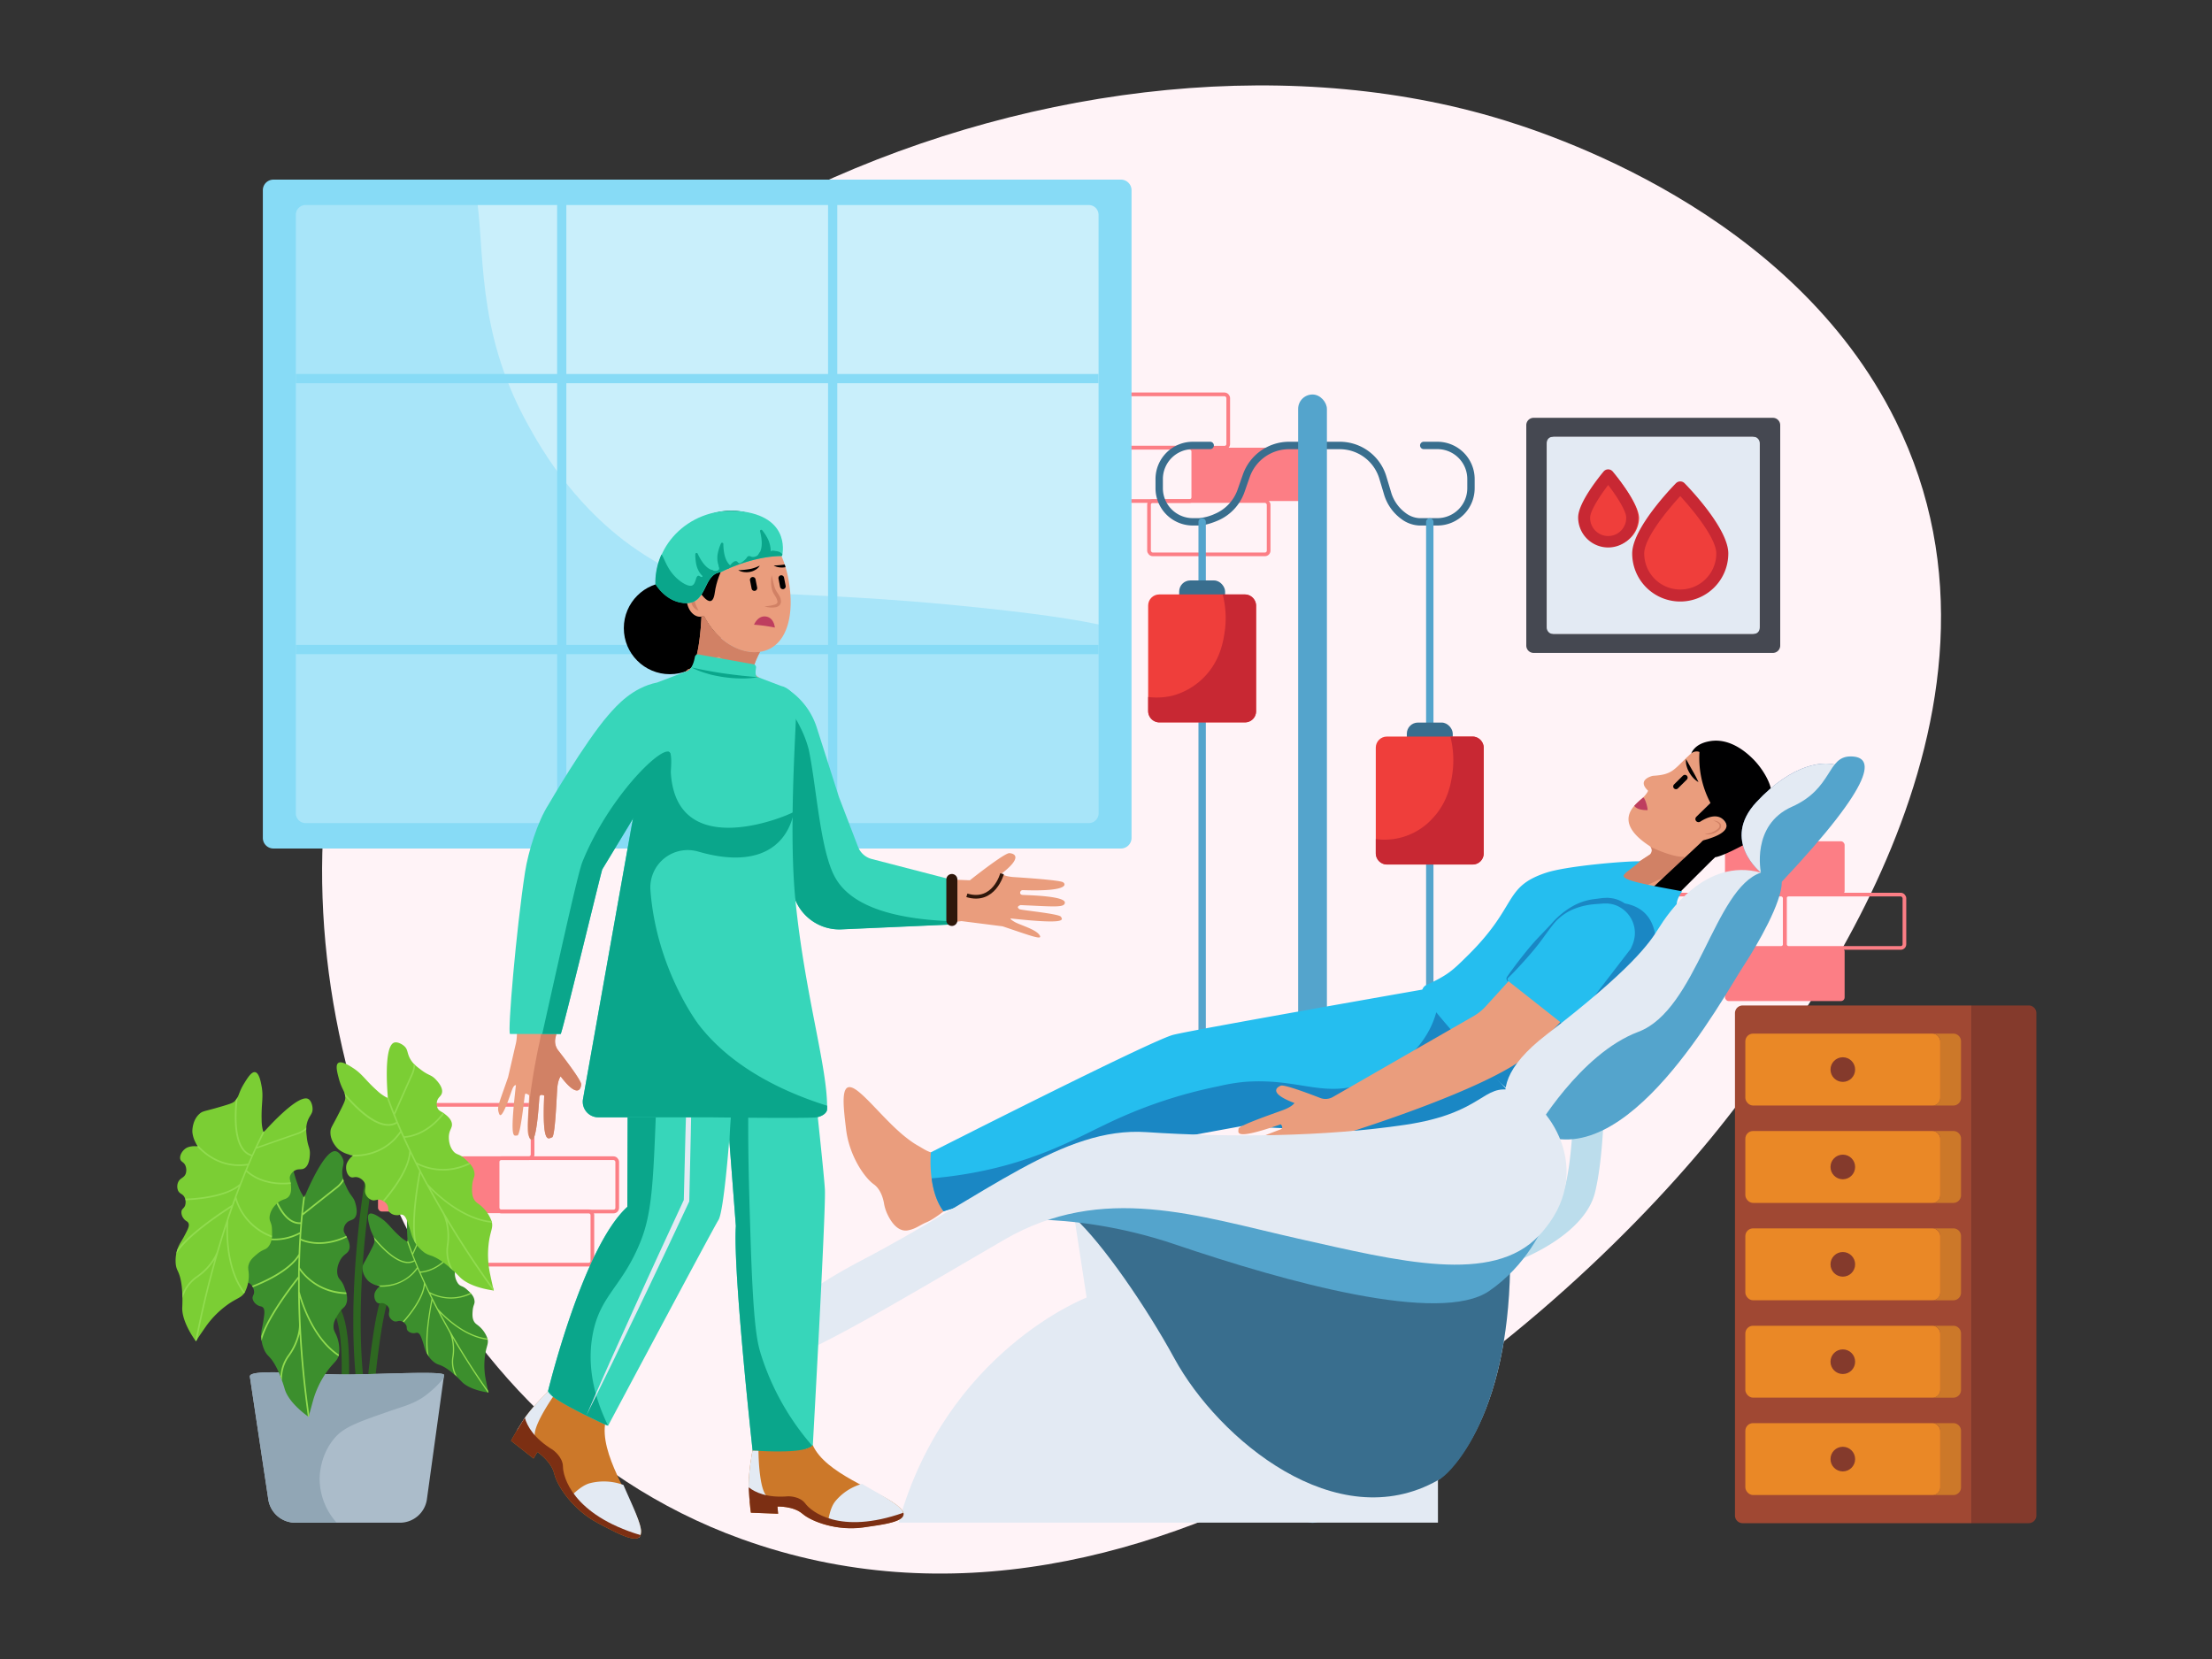 <svg xmlns="http://www.w3.org/2000/svg" viewBox="0 0 1200 900" id="healthy-man-donating-his-blood">
  <rect x="0" y="0" width="1200" height="900" fill="#333333" stroke="none"/>
  <g id="Blood_donate">
    <g id="Background">
      <path d="M809.92,63.41c29.62,8.61,162,50.9,218.45,164.85,79.25,159.88-54.91,331.51-91.71,378.59-84.38,107.94-310,309.15-534.55,228-179.87-65-253.69-285-219.08-440.82C240.05,137.2,574.91-4.92,809.92,63.41Z" style="fill:#fff3f7"></path>
    </g>
    <g id="Bricks">
      <rect width="64.89" height="28.93" x="935.81" y="456.38" rx="2" style="fill:#fc7e85"></rect>
      <rect width="64.89" height="28.93" x="935.81" y="514.14" rx="2" style="fill:#fc7e85"></rect>
      <rect width="64.89" height="28.93" x="968.25" y="485.31" rx="2" style="fill:none;stroke:#fc7e85;stroke-miterlimit:10;stroke-width:2px"></rect>
      <rect width="64.89" height="28.93" x="903.36" y="485.31" rx="2" style="fill:none;stroke:#fc7e85;stroke-miterlimit:10;stroke-width:2px"></rect>
      <rect width="64.89" height="28.93" x="224.03" y="599.38" rx="2" style="fill:none;stroke:#fc7e85;stroke-miterlimit:10;stroke-width:2px"></rect>
      <rect width="64.89" height="28.93" x="256.47" y="657.13" rx="2" style="fill:none;stroke:#fc7e85;stroke-miterlimit:10;stroke-width:2px"></rect>
      <rect width="64.89" height="28.93" x="269.95" y="628.31" rx="2" style="fill:none;stroke:#fc7e85;stroke-miterlimit:10;stroke-width:2px"></rect>
      <rect width="64.89" height="28.93" x="205.07" y="628.31" rx="2" style="fill:#fc7e85"></rect>
      <rect width="64.89" height="28.93" x="601.42" y="213.94" rx="2" style="fill:none;stroke:#fc7e85;stroke-miterlimit:10;stroke-width:2px"></rect>
      <rect width="64.89" height="28.93" x="623.34" y="271.8" rx="2" style="fill:none;stroke:#fc7e85;stroke-miterlimit:10;stroke-width:2px"></rect>
      <rect width="64.89" height="28.93" x="647.35" y="242.87" rx="2" style="fill:#fc7e85"></rect>
      <rect width="64.89" height="28.93" x="582.46" y="242.87" rx="2" style="fill:none;stroke:#fc7e85;stroke-miterlimit:10;stroke-width:2px"></rect>
    </g>
    <g id="Blood_Bottle">
      <path d="M779.79,285.09h-9.87a17.51,17.51,0,0,1-9.88-3.67A25.34,25.34,0,0,1,750.77,268l-2.47-8.24a22.41,22.41,0,0,0-21.6-16.07H699.31A22.56,22.56,0,0,0,678,258.74l-2.82,8.08a26.28,26.28,0,0,1-14.74,15.69c-2.34,1-6.76,2.58-10,2.58h-3.36a20.24,20.24,0,0,1-20.22-20.22v-5a20.24,20.24,0,0,1,20.22-20.22h9.44a2,2,0,0,1,0,4h-9.44a16.24,16.24,0,0,0-16.22,16.22v5a16.24,16.24,0,0,0,16.22,16.22h3.36a26.4,26.4,0,0,0,8.52-2.28,22.29,22.29,0,0,0,12.47-13.32l2.83-8.07a26.57,26.57,0,0,1,25-17.77H726.7a26.37,26.37,0,0,1,25.43,18.93l2.47,8.23a21.34,21.34,0,0,0,7.77,11.35,13.53,13.53,0,0,0,7.55,2.93h9.87A16.24,16.24,0,0,0,796,264.87v-5a16.23,16.23,0,0,0-16.22-16.22h-7.4a2,2,0,0,1,0-4h7.4A20.24,20.24,0,0,1,800,259.87v5A20.24,20.24,0,0,1,779.79,285.09Z" style="fill:#396e8e"></path>
      <path d="M652.16,595.6a2,2,0,0,1-2-2V283.16a2,2,0,1,1,4,0V593.6A2,2,0,0,1,652.16,595.6Z" style="fill:#54a4cc"></path>
      <rect width="24.91" height="20.6" x="639.7" y="314.89" rx="6.02" style="fill:#396e8e"></rect>
      <rect width="58.55" height="69.4" x="622.87" y="322.48" rx="6.02" style="fill:#ef3e3b"></rect>
      <path d="M681.42,385.85V328.51a6,6,0,0,0-6-6H663.31a51.34,51.34,0,0,1,1.12,19.88c-.74,5.23-2.36,15.7-10.84,24.58a37.53,37.53,0,0,1-17.71,10.48,37.91,37.91,0,0,1-13,.67v7.76a6,6,0,0,0,6,6h46.5A6,6,0,0,0,681.42,385.85Z" style="fill:#c82833"></path>
      <path d="M775.65,595.6a2,2,0,0,1-2-2V283.16a2,2,0,1,1,4,0V593.6A2,2,0,0,1,775.65,595.6Z" style="fill:#54a4cc"></path>
      <rect width="24.91" height="20.6" x="763.2" y="391.99" rx="6.02" style="fill:#396e8e"></rect>
      <rect width="58.55" height="69.4" x="746.36" y="399.58" rx="6.02" style="fill:#ef3e3b"></rect>
      <path d="M804.91,463V405.6a6,6,0,0,0-6-6H786.81a51.74,51.74,0,0,1,1.12,19.88c-.74,5.23-2.37,15.7-10.85,24.57a35.19,35.19,0,0,1-30.72,11.15V463a6,6,0,0,0,6,6h46.51A6,6,0,0,0,804.91,463Z" style="fill:#c82833"></path>
      <rect width="15.6" height="612.13" x="704.24" y="214.01" rx="7.8" style="fill:#54a4cc"></rect>
    </g>
    <g id="Patient_Head_Female_Side">
      <path d="M920.79,406.15a37.63,37.63,0,0,0-4.63,3.73c-8.44,7.93-8.9,10.36-19.52,11,0,0-9.08,1.95-2.58,8.07,0,0-.27,1.29-2.92,3.95s-17.8,11.89,3.6,25.95a3,3,0,0,1,.22,4.83l-25.41,16.91,22.77,22.49,38.41-39.55s-5-7-5.72-7.78c0,0,15.61-3.13,10.78-10s-11-2.49-11-2.49l-2-2.44,16.45-16.51Z" style="fill:#ea9d7d"></path>
      <path d="M930.3,465.1l-7.69,6.54s.4-9.41.16-13.55a2.29,2.29,0,0,1,1.72-2.35c4.6-1.2,15.12-4.6,11.3-10s-10.61-1.81-13.41,0a1.73,1.73,0,0,1-2.26-.35v0a1.7,1.7,0,0,1,.13-2.28l9.64-9.44a13.14,13.14,0,0,0-.1-18.64l-6.18-6.08a4.54,4.54,0,0,0-6.14-.2h0c2.27-5.14,8-6.27,9.91-6.63,12.21-2.25,22,8,24.18,10.19,5.88,6.11,11.93,16.88,8.63,22.49-.82,1.4-3,5-3,5s2.53,4.31,2.18,7.09c-.66,5.15-9.14,9.4-19.65,14.62C934.73,463.9,932,464.81,930.3,465.1Z" style="fill:#000001"></path>
      <path d="M921.41,424.28a11.79,11.79,0,0,1-2.88-2.32,16.23,16.23,0,0,1-2.16-3,14.59,14.59,0,0,1-1.41-3.42,9.87,9.87,0,0,1-.31-3.71c.67,1.08,1.19,2.12,1.77,3.13l1.69,3A69.73,69.73,0,0,1,921.41,424.28Z" style="fill:#000001"></path>
      <line x1="914.04" x2="909.2" y1="421.85" y2="426.64" style="fill:none;stroke-miterlimit:10;stroke:#000001;stroke-width:3px;stroke-linecap:round"></line>
      <path d="M893.81,439.46c.05-1.77-1.54-6.84-2.43-6.84l-.24.25a50,50,0,0,0-4.55,4.26C888.23,439.74,893.8,439.51,893.81,439.46Z" style="fill:#be3e5f"></path>
      <path d="M929.28 445.23a4.82 4.82 0 0 1 3.83 1.33 2.38 2.38 0 0 1 .5 2.24 4.07 4.07 0 0 1-1.31 1.78 9.38 9.38 0 0 1-3.67 1.82 7 7 0 0 1-2 .24 2.76 2.76 0 0 1-1.9-.66 2.91 2.91 0 0 0 1.88.17 7.81 7.81 0 0 0 1.82-.5 11.3 11.3 0 0 0 3.26-1.83 3.19 3.19 0 0 0 1.06-1.32 1.62 1.62 0 0 0-.22-1.47A5.75 5.75 0 0 0 929.28 445.23ZM875.2 484.26c4.18 3 26-6.91 33.2-11.72s5.06-7.8 5.06-7.8c-6.06.54-18-5.3-18-5.3h0a3 3 0 0 1-.45 4.2l-22.67 14.76C872.73 480.81 873.58 483.12 875.2 484.26Z" style="fill:#d18165"></path>
      <polygon points="923.13 456.73 883.19 494.03 892.32 503.05 930.3 465.1 923.13 456.73" style="fill:#000001"></polygon>
      <path d="M922,407.3a52,52,0,0,0,5.94,28.32c7.73,14.77,15.54-4.58,15.54-4.58S935.2,402.43,922,407.3Z" style="fill:#000001"></path>
    </g>
    <g id="Patient_Bottom_Side">
      <path d="M459,612.67c1.67,14.05,9.73,26,15,29.78,3.72,2.67,5.08,7.6,5.55,10.25A22.5,22.5,0,0,0,481.1,658c1.85,4.19,5.68,10.54,11.5,9.44,4.29-.81,6.27-2.8,10.17-4.42s9.67-6.3,9.67-6.3c-2.29-7.56-9.41-26.47-6-31.22-3.07-.55-5.38-2.23-8.34-3.92-.95-.53-1.89-1.12-2.81-1.72-.75-.52-1.49-1.05-2.23-1.6-.94-.71-1.88-1.43-2.82-2.21-9.4-7.8-17.85-18.47-24.48-23.83C455.34,583.79,457.34,598.63,459,612.67Z" style="fill:#ea9d7d"></path>
      <path d="M785.64,534.39s-137.33,24-149.18,27S505,625.14,505,625.14s-2,20.34,6.85,32c0,0,99.74-30.57,123-39.09l42.42-14.55s102.82,14.2,120.73,6.75a89.29,89.29,0,0,0,23.7-14.59S781.76,555.88,785.64,534.39Z" style="fill:#25beef"></path>
      <path d="M798,610.24a89.29,89.29,0,0,0,23.7-14.59s-40-39.77-36.1-61.26l-4.8.84A46.87,46.87,0,0,1,776.26,557c-9.36,19.53-29.07,28-33.75,29.89-24,9.56-37.15-2.19-67.06,0a104.37,104.37,0,0,0-14.65,2.45,254.37,254.37,0,0,0-61.59,20.91c-17.81,8.39-45.34,24.77-93.8,29,.8,6,2.59,12.75,6.46,17.84,0,0,99.74-30.57,123-39.09l39.19-7.16S780.13,617.69,798,610.24Z" style="fill:#1a87c4"></path>
    </g>
    <g id="Patient_Torso_Side">
      <path d="M796.61,518c27-26.81,18.88-36.79,42.06-44.52,11.44-3.81,44.52-6.46,51-6.21-4.53,4.08-7.37,5.48-8.67,7.33-1.95,2.77,10.58,5.06,31.58,8.93a17.72,17.72,0,0,0-2.53,4.67,15,15,0,0,0-.47,5.78,34.21,34.21,0,0,1-5.14,21.61,149.58,149.58,0,0,1-9.43,13.31,231.1,231.1,0,0,1-28.61,29.33c-9.85,8.32-16.88,12.64-26.05,23.91-5.24,6.44-5.49,8.16-7.85,9.29-7.28,3.49-23.13-4.21-60.15-50.65a4.23,4.23,0,0,1,2.05-6.67C785.73,528.67,787.71,526.82,796.61,518Z" style="fill:#25beef"></path>
      <path d="M795.38,568.49l18.47,18.87A76.36,76.36,0,0,0,825,595.84c7.84-4.36,35.08-26.64,36.57-28.58l31.48-41.13a23.38,23.38,0,0,0,5.19-16.27c-.59-8.45-4.51-19-20.07-20.15l-6.81.69a37.35,37.35,0,0,0-24.8,13.15l-26.48,30.18c-2.31,2.25-4.36,1.55-4.34,4.77a5.11,5.11,0,0,1-.45,2.62,103.42,103.42,0,0,1-23.63,23.15Q793.58,566.46,795.38,568.49Z" style="fill:#1a87c4"></path>
      <path d="M725.65,616.93a23.49,23.49,0,0,1,5.06-2.28c14.85-4.69,71.31-23.16,94.66-39.51,7.44-5.21,42-42.92,42-42.92L849,498.63l-43,47.31a27.42,27.42,0,0,1-6.59,5.3l-76.27,43.84a8.07,8.07,0,0,1-7,.53c-6.42-2.49-19.39-7.35-21.29-6.64-2.54.95-6.47,4.22,7.38,9.41,0,0-1.07,1.92-6.08,3.79s-24.43,8.49-24.27,10.21-3.43,6.76,22.92-2.45c0,0,2,2-.24,2.82s-23.78,8.74-20.61,10.77,6.08.3,23.28-5.81c0,0,2,1.36,1.21,2s-20.87,8.78-20.24,10.47S676,635.33,704.58,623c0,0,.79.83-1.86,2.79s-14.43,10.07-10.46,10.36,4.14-.58,17.72-10.33l15.67-8.92Z" style="fill:#ea9d7d"></path>
      <path d="M847.82,555.57a4.27,4.27,0,0,0,6-.74l31-40.32.08-.13c8-11.54-1.3-27.15-15.26-25.72l-4.81.49a34,34,0,0,0-22.59,12l-24.33,29a1.42,1.42,0,0,0,.21,2Z" style="fill:#25beef"></path>
      <path d="M884.8,514.3a18.4,18.4,0,0,0,2-6.28,15.61,15.61,0,0,0-.52-6.32,16.14,16.14,0,0,0-7.48-9.53,14.7,14.7,0,0,0-5.76-1.91l-.76-.11a5.08,5.08,0,0,0-.78,0h-1.55l-3.37.25-1.69.13-1.62.16c-1.09.14-2.16.34-3.23.55a35.22,35.22,0,0,0-6.3,1.93A27.68,27.68,0,0,0,843,501c-2.85,3.49-5.38,7.3-8.15,10.89s-5.76,7-8.79,10.35c-1.52,1.69-3.06,3.35-4.65,5-.78.82-1.59,1.62-2.39,2.43-.37.41-.91.79-1.06,1.12a1.2,1.2,0,0,0,.24,1.31l-.18.24a1.67,1.67,0,0,1-.73-1.75,2.32,2.32,0,0,1,.44-.89l.49-.71c.65-.93,1.29-1.87,2-2.78q2-2.76,4.08-5.44c2.79-3.58,5.62-7.11,8.67-10.47s6.32-6.51,9.33-9.92A43.31,43.31,0,0,1,853,491.7a32.65,32.65,0,0,1,6.41-2.79,33,33,0,0,1,3.43-.84c1.16-.21,2.32-.36,3.43-.49s2.23-.3,3.38-.42l1.85-.09c.31,0,.62-.05.93,0l.92.09a16.32,16.32,0,0,1,7,2.27,17.44,17.44,0,0,1,8.17,11.75c.09.6.2,1.2.26,1.8v1.81a9.79,9.79,0,0,1-.18,1.79,9.37,9.37,0,0,1-.36,1.75c-.18.57-.35,1.14-.54,1.7s-.52,1.06-.78,1.58l-.4.78-.5.71-1,1.39Z" style="fill:#1a87c4"></path>
    </g>
    <g id="Window">
      <rect width="455.04" height="349.92" x="150.24" y="103.79" style="fill:#c9effb"></rect>
      <path d="M605.28,341c-12.58-3.45-34.14-7.18-73.45-11.31-110.89-11.64-132.13-2.18-169.92-21.6-46-23.64-68.91-65.6-76.32-79.2-27.86-51.08-22.2-93.59-27.48-125.14H150.24V453.71h455Z" style="fill:#a8e5f9"></path>
      <path d="M608.11,97.45H148.33a5.74,5.74,0,0,0-5.74,5.74V454.57a5.74,5.74,0,0,0,5.74,5.74H608.11a5.74,5.74,0,0,0,5.74-5.74V103.19A5.74,5.74,0,0,0,608.11,97.45ZM596,441.22a5.31,5.31,0,0,1-5.31,5.31H165.79a5.3,5.3,0,0,1-5.3-5.31V116.53a5.3,5.3,0,0,1,5.3-5.3H590.65a5.3,5.3,0,0,1,5.31,5.3Z" style="fill:#87dbf6"></path>
      <rect width="5" height="335.69" x="449.22" y="110.84" style="fill:#87dbf6"></rect>
      <rect width="5" height="335.69" x="302.24" y="110.84" style="fill:#87dbf6"></rect>
      <rect width="435.47" height="5" x="160.49" y="349.87" style="fill:#87dbf6"></rect>
      <rect width="435.47" height="5" x="160.49" y="202.89" style="fill:#87dbf6"></rect>
    </g>
    <g id="Frame">
      <path d="M828,230.66V350.21a4,4,0,0,0,4,4H961.76a4,4,0,0,0,4-4V230.66a4,4,0,0,0-4-4H832A4,4,0,0,0,828,230.66ZM950.57,343.85H843.17a4,4,0,0,1-4-4V241a4,4,0,0,1,4-4h107.4a4,4,0,0,1,4,4v98.83A4,4,0,0,1,950.57,343.85Z" style="fill:#454851"></path>
      <rect width="115.4" height="106.83" x="839.17" y="237.02" rx="3" style="fill:#e3eaf3"></rect>
      <path d="M912.9,263.68a3.07,3.07,0,0,0-4.38,0c-2.3,2.33-22.42,23.23-22.42,36a24.61,24.61,0,0,0,49.22,0c0-12.76-20.12-33.66-22.42-36Zm-36.74-6a3.09,3.09,0,0,0-4.74,0c-2.15,2.62-13,16-13,23.51a15.39,15.39,0,0,0,30.77,0c0-7.53-10.87-20.89-13-23.51Zm0,0" style="fill:#ef3e3b"></path>
      <path d="M872.43,297a16.29,16.29,0,0,1-16.29-16.3c0-8,11.5-22.12,13.78-24.89a3.24,3.24,0,0,1,5,0c2.27,2.77,13.78,16.91,13.78,24.89A16.29,16.29,0,0,1,872.43,297Zm0-33.88c-4.66,6.08-9.78,14.1-9.78,17.58a9.78,9.78,0,1,0,19.55,0c0-3.51-5.11-11.5-9.77-17.58Zm39.1,63.2a26.07,26.07,0,0,1-26.07-26.06c0-13.52,21.31-35.66,23.75-38.13a3.28,3.28,0,0,1,4.64,0c2.44,2.47,23.75,24.61,23.75,38.13a26.07,26.07,0,0,1-26.07,26.06Zm0-57.19c-7,7.63-19.55,22.81-19.55,31.13a19.55,19.55,0,0,0,39.1,0c0-8.22-12.51-23.5-19.55-31.13Zm0,0" style="fill:#c82833"></path>
    </g>
    <g id="Cabinet">
      <path d="M941.21,549.63a4.17,4.17,0,0,1,4.17-4.16h124.09V826.32H945.38a4.17,4.17,0,0,1-4.17-4.17Z" style="fill:#a04833"></path>
      <path d="M1069.47,545.46V826.32h31.09a4.17,4.17,0,0,0,4.16-4.17V549.63a4.17,4.17,0,0,0-4.16-4.17Z" style="fill:#843a2c"></path>
      <rect width="105.76" height="39" x="946.84" y="560.74" rx="4.17" style="fill:#ea8826"></rect>
      <path d="M1059.68,560.74h-11.25a4.17,4.17,0,0,1,4.17,4.16v30.67a4.17,4.17,0,0,1-4.17,4.17h11.25a4.17,4.17,0,0,0,4.17-4.17V564.9A4.17,4.17,0,0,0,1059.68,560.74Z" style="fill:#cc7829"></path>
      <circle cx="999.72" cy="580.24" r="6.68" style="fill:#843a2c"></circle>
      <rect width="105.76" height="39" x="946.84" y="613.57" rx="4.17" style="fill:#ea8826"></rect>
      <path d="M1059.68,613.57h-11.25a4.17,4.17,0,0,1,4.17,4.16V648.4a4.17,4.17,0,0,1-4.17,4.17h11.25a4.17,4.17,0,0,0,4.17-4.17V617.73A4.17,4.17,0,0,0,1059.68,613.57Z" style="fill:#cc7829"></path>
      <circle cx="999.72" cy="633.07" r="6.68" style="fill:#843a2c"></circle>
      <rect width="105.76" height="39" x="946.84" y="666.39" rx="4.17" style="fill:#ea8826"></rect>
      <path d="M1059.68,666.39h-11.25a4.17,4.17,0,0,1,4.17,4.17v30.67a4.17,4.17,0,0,1-4.17,4.17h11.25a4.17,4.17,0,0,0,4.17-4.17V670.56A4.17,4.17,0,0,0,1059.68,666.39Z" style="fill:#cc7829"></path>
      <circle cx="999.72" cy="685.9" r="6.68" style="fill:#843a2c"></circle>
      <rect width="105.76" height="39" x="946.84" y="719.22" rx="4.17" style="fill:#ea8826"></rect>
      <path d="M1059.68,719.22h-11.25a4.17,4.17,0,0,1,4.17,4.17v30.67a4.17,4.17,0,0,1-4.17,4.17h11.25a4.17,4.17,0,0,0,4.17-4.17V723.39A4.17,4.17,0,0,0,1059.68,719.22Z" style="fill:#cc7829"></path>
      <circle cx="999.72" cy="738.72" r="6.68" style="fill:#843a2c"></circle>
      <rect width="105.76" height="39" x="946.84" y="772.05" rx="4.17" style="fill:#ea8826"></rect>
      <path d="M1059.68,772.05h-11.25a4.17,4.17,0,0,1,4.17,4.17v30.67a4.17,4.17,0,0,1-4.17,4.16h11.25a4.17,4.17,0,0,0,4.17-4.16V776.22A4.17,4.17,0,0,0,1059.68,772.05Z" style="fill:#cc7829"></path>
      <circle cx="999.72" cy="791.55" r="6.68" style="fill:#843a2c"></circle>
    </g>
    <g id="Plant">
      <path d="M194.5 759.34c-8.44-56.75 4.65-126.23 4.79-126.93l3.92.75c-.13.69-13.09 69.52-4.75 125.6ZM188.81 759.17l-4-.24c2.86-46.38-5.83-49.67-5.92-49.7l.21 0 .31-4C181.53 705.44 191.92 708.8 188.81 759.17ZM203.24 751.07l-4-.4c5.14-51.35 10-52.5 12.11-53a3 3 0 0 1 3.21 1.33l-3.38 2.14a.91.91 0 0 0 .63.43.88.88 0 0 0 .66-.09C211.72 702 207.65 707 203.24 751.07Z" style="fill:#2e6821"></path>
      <path d="M217,826.06H160.19a14.8,14.8,0,0,1-14.63-12.6l-10-66.64c-.7-4.62,33.27-1,54.07-1.16,19.59-.2,51.61-2,51.27.29l-9.32,67.51A14.79,14.79,0,0,1,217,826.06Z" style="fill:#abbcca"></path>
      <path d="M188.22,745.67c-20.79.21-53.36-3.47-52.66,1.15l10,66.64a14.8,14.8,0,0,0,14.63,12.6h22.46a35.8,35.8,0,0,1-9.25-23.74c0-1.82.22-13.51,8.71-22.84,5.07-5.57,13.3-8.42,29.75-14.12,7.9-2.74,14.22-4.13,21-9.92a48.35,48.35,0,0,0,7.78-7.83l.23-1.66C241.24,743.63,207.82,745.48,188.22,745.67Z" style="fill:#91a6b5"></path>
      <path d="M167.45,768.63s.76-3,2.48-9.18a50.86,50.86,0,0,1,6.69-14.31c4.26-6.32,6.76-6.66,7.34-10.86a20.07,20.07,0,0,0-.9-8.35c-1-3.1-2.09-3.76-2.13-6.14-.05-2.55,1.14-4.52,2.37-6.59,2.37-4,3.69-3.52,4.58-6,1.1-3.13-.1-6.3-1.24-9.33-1.44-3.8-2.95-3.56-3.53-6.33-.91-4.38,1.7-8.37,1.89-8.64,1.85-2.76,3.67-2.79,4.45-5.1s-.53-5-1-6.09c-1-2.28-2.05-2.85-2-4.62a5.57,5.57,0,0,1,1.29-3.33c1.56-2,3.2-1.49,4.54-2.9,2.16-2.29.89-6.77.5-8.17-1-3.54-2.42-3.54-4.68-8.36-1.35-2.89-2.27-4.85-2.41-7.6-.2-3.86,1.33-5.21.37-7.9-.61-1.7-2.29-4.16-4.17-4.33-6.39-.58-16.81,25.14-16.81,25.14a23,23,0,0,1-3.19-6c-3.22-8.56-2.94-11.81-6-17.23-1.13-2-3.68-6.57-5.91-6.17-1.94.35-2.83,4.27-3.58,7.57-1.43,6.31,0,8.05-1.9,11.2-.69,1.17-2.66,2.59-6.57,5.39-6.85,4.89-7.78,4.9-8.94,6.87-2.75,4.7-.68,10.23-.53,10.62a15.32,15.32,0,0,0,5.58,6.49,10.57,10.57,0,0,0-5.21,2.26c-2.15,1.88-3,5.62-1.64,7.44.92,1.26,2.18.68,3.68,2.28a6.38,6.38,0,0,1,1.64,4.09c-.06,2.66-2.26,3.16-2.39,5.93a6,6,0,0,0,1.41,4.07c1.49,1.57,3,.76,4.61,2.4a6.16,6.16,0,0,1,1.7,3.95c0,1.82-1,2.18-.81,3.73a5.35,5.35,0,0,0,2.36,3.29c1.57,1.1,2.43.62,3.3,1.52s.85,2.64.52,5c-.68,5.07-1.17,6-1.39,8.14a19.15,19.15,0,0,0,1.85,10.46c1.52,2.92,2.55,2.56,5.12,6.77a42.25,42.25,0,0,1,3,6.16,73.17,73.17,0,0,1,2.75,7.93C157.08,761.73,167.45,768.63,167.45,768.63Z" style="fill:#3c8f2d"></path>
      <path d="M186.08,639.44a13.51,13.51,0,0,1-3.76,4.47c-5,4-15,11.86-17.93,14.2.47-4.59.94-7.93,1.24-9.93l-.6,1.43s-.15-.19-.41-.56c-.42,2.88-1,7.61-1.58,14.05-10.52.57-15.82-19-17.55-27.14a7.32,7.32,0,0,1-.49,2c2.08,9.06,7.46,26.5,18,26.06-.11,1.41-.23,2.89-.34,4.45-14,7.38-26.18,1.2-30.59-1.62a15.54,15.54,0,0,0,2,1.54s-.33,0-.84.16c4.84,2.72,14.32,6.48,25.33,2.67a31,31,0,0,0,4-1.74c-.21,3.29-.41,6.9-.56,10.82-4.85,8.58-19.28,14.93-25.29,17.27a4.89,4.89,0,0,1,.47.77c5.88-2.28,19.15-8.12,24.76-16.3q-.17,4.93-.22,10.49c-13.07,16.69-18.13,26.68-20,32.35a21.08,21.08,0,0,0,.21,2.56c1.1-4.76,5.24-14.74,19.79-33.47q0,3.3,0,6.83h0s0,0,0,.1q.09,8.28.51,17.63h0c0,.08.36,7.93-6.07,16.77a21.17,21.17,0,0,0-4,11.44c.32.8.6,1.54.85,2.22a20.71,20.71,0,0,1,3.86-13.14,33.2,33.2,0,0,0,5.66-12.17c.77,13.46,2.17,28.43,4.49,44.7l.46.32.3-1.16a519,519,0,0,1-5.11-63.4c2.21,7,8.51,23.57,21,31.65a7.41,7.41,0,0,0,.22-.9C169,725,163.16,703,162.59,700.75c0-4.08,0-8,0-11.63A32,32,0,0,0,188,702c-.07-.29-.14-.59-.23-.88-16.65-.6-24.22-12-25.1-13.49.1-5.38.3-10.29.55-14.69,2.23,1,10.06,3.73,21-.07a40,40,0,0,0,4-1.63c-.14-.28-.27-.53-.41-.77-13.39,6.25-22.86,2.34-24.54,1.53.29-4.86.64-9.09,1-12.65,1.54-1.22,13.06-10.38,18.6-14.72a14.79,14.79,0,0,0,3.59-4C186.31,640.22,186.19,639.83,186.08,639.44Z" style="fill:#91dc4f"></path>
      <path d="M265,755.45s-.54-2.38-1.52-7.26a39.37,39.37,0,0,1-.42-12.31c.72-5.9,2.34-7,1.25-10.14a15.61,15.61,0,0,0-3.57-5.48c-1.8-1.8-2.78-1.88-3.66-3.52s-.81-3.54-.68-5.42c.24-3.58,1.32-3.75,1-5.8-.34-2.57-2.29-4.35-4.16-6-2.34-2.13-3.31-1.43-4.69-3.15a9.77,9.77,0,0,1-1.75-6.68c.31-2.57,1.57-3.23,1.29-5.11s-2.13-3.29-2.85-3.88c-1.51-1.22-2.44-1.25-3.06-2.48a4.38,4.38,0,0,1-.28-2.77c.38-1.94,1.7-2.17,2.13-3.63.69-2.35-1.78-5-2.55-5.85-1.95-2.11-2.93-1.6-6.21-4.16-2-1.53-3.29-2.56-4.36-4.42-1.51-2.62-.92-4.1-2.54-5.62-1-1-3.06-2.08-4.43-1.53-4.65,1.86-2.78,23.41-2.78,23.41a17.9,17.9,0,0,1-4.34-3c-5.27-4.81-6.22-7.17-10.25-9.86-1.5-1-4.88-3.26-6.29-2.19-1.22.93-.46,4,.19,6.52,1.24,4.89,2.82,5.61,2.65,8.46-.07,1.06-.93,2.74-2.66,6.07-3,5.82-3.68,6.16-3.78,7.93-.25,4.25,3.14,7.36,3.38,7.57a12,12,0,0,0,6.18,2.54,8.27,8.27,0,0,0-2.82,3.41c-.83,2.07-.07,5,1.5,5.75,1.08.56,1.75-.3,3.36.29a4.87,4.87,0,0,1,2.59,2.26c.9,1.87-.46,3,.44,5a4.63,4.63,0,0,0,2.41,2.33c1.6.56,2.32-.51,4,0a4.77,4.77,0,0,1,2.59,2.14c.65,1.26.05,1.89.75,2.88a4.17,4.17,0,0,0,2.8,1.45c1.48.21,1.91-.43,2.83-.11s1.53,1.53,2.15,3.31c1.32,3.77,1.32,4.61,1.91,6.15a15.09,15.09,0,0,0,5,6.61c2.09,1.49,2.68.88,5.95,2.89a32.78,32.78,0,0,1,4.29,3.22,58.78,58.78,0,0,1,4.71,4.53C255.36,754.33,265,755.45,265,755.45Z" style="fill:#3c8f2d"></path>
      <path d="M232.24,659.09a10.74,10.74,0,0,1-1,4.44c-2.1,4.52-6.23,13.54-7.44,16.21-1.29-3.36-2.15-5.84-2.65-7.35,0,.77.09,1.21.09,1.21l-.49-.24c.73,2.15,2,5.65,3.88,10.32-7.11,4.12-17.73-7.63-21.8-12.64a5.71,5.71,0,0,1,.36,1.53c4.64,5.55,14.55,15.77,21.7,11.75.41,1,.86,2.09,1.34,3.21-7.09,10.07-17.77,10.1-21.83,9.7a12.18,12.18,0,0,0,1.92.37,6.59,6.59,0,0,0-.53.41,24.11,24.11,0,0,0,18.55-7.11,25.64,25.64,0,0,0,2.2-2.64c1,2.36,2.15,4.94,3.43,7.71-.33,7.69-8.11,17.2-11.46,20.95a6.16,6.16,0,0,1,.6.37c3.28-3.66,10.43-12.41,11.44-20.09,1.09,2.33,2.27,4.79,3.56,7.37-3.18,16.23-3.16,25-2.46,29.56a15,15,0,0,0,1,1.71c-.92-3.69-1.58-12.1,1.91-30.27q1.15,2.31,2.43,4.74l0,0,.06.06q3,5.72,6.59,12.07h0s3.06,5.38,1.72,13.8a16.55,16.55,0,0,0,1.26,9.36c.51.44,1,.86,1.38,1.25a16.18,16.18,0,0,1-2-10.51,25.62,25.62,0,0,0-.38-10.45c5.31,9.08,11.58,19,18.95,29.47l.43.06-.2-.91a403.43,403.43,0,0,1-26-42.25c4,4.12,14.25,13.36,25.79,14.56a4.68,4.68,0,0,0-.16-.7c-13.78-1.55-25.66-14.8-26.84-16.15q-2.21-4.23-4.09-8.09a24.92,24.92,0,0,0,22.17,0c-.15-.18-.31-.36-.47-.53a24,24,0,0,1-22.22-.49c-1.83-3.77-3.42-7.26-4.81-10.4,1.9-.11,8.31-1,14.58-7.49.74-.77,1.47-1.62,2.2-2.55-.2-.14-.38-.27-.56-.38-7.1,9.08-15.06,9.71-16.51,9.75-1.52-3.49-2.77-6.55-3.79-9.15.64-1.39,5.4-11.83,7.71-16.81a11.5,11.5,0,0,0,1.09-4C232.67,659.55,232.45,659.32,232.24,659.09Z" style="fill:#91dc4f"></path>
      <path d="M267.85,700.07s-.73-3-2.06-9.28a50.32,50.32,0,0,1-.72-15.78c.83-7.58,2.9-9,1.45-13a20,20,0,0,0-4.66-7c-2.34-2.29-3.6-2.37-4.74-4.46s-1.1-4.53-1-6.94c.26-4.59,1.64-4.82,1.25-7.46-.48-3.29-3-5.54-5.43-7.69-3-2.7-4.26-1.78-6.06-4-2.83-3.45-2.37-8.2-2.34-8.53.36-3.3,2-4.18,1.58-6.58s-2.79-4.19-3.72-4.93c-1.94-1.55-3.14-1.57-3.95-3.14a5.56,5.56,0,0,1-.41-3.55c.47-2.48,2.15-2.8,2.68-4.68.85-3-2.35-6.41-3.35-7.46-2.53-2.68-3.78-2-8-5.24-2.54-1.93-4.26-3.24-5.66-5.61-2-3.33-1.24-5.23-3.34-7.17-1.32-1.22-4-2.62-5.7-1.9-5.93,2.46-3.22,30.07-3.22,30.07a23,23,0,0,1-5.61-3.83c-6.82-6.09-8.09-9.1-13.29-12.5-1.94-1.26-6.3-4.1-8.1-2.71-1.55,1.21-.52,5.09.35,8.36,1.66,6.26,3.69,7.15,3.51,10.81-.06,1.35-1.15,3.53-3.32,7.81-3.79,7.52-4.61,8-4.72,10.24-.26,5.45,4.14,9.38,4.45,9.65a15.35,15.35,0,0,0,8,3.17,10.59,10.59,0,0,0-3.57,4.41c-1,2.66,0,6.36,2,7.36,1.4.69,2.25-.41,4.31.31a6.26,6.26,0,0,1,3.35,2.86c1.19,2.38-.53,3.85.65,6.36a5.88,5.88,0,0,0,3.13,2.95c2.05.7,3-.7,5.19,0a6.16,6.16,0,0,1,3.35,2.72c.85,1.6.09,2.41,1,3.68a5.34,5.34,0,0,0,3.61,1.81c1.9.25,2.44-.57,3.63-.18,1.35.44,2,1.94,2.8,4.21,1.75,4.81,1.77,5.89,2.55,7.86a19.15,19.15,0,0,0,6.49,8.4c2.71,1.88,3.45,1.09,7.68,3.62a43.09,43.09,0,0,1,5.54,4.06,77.34,77.34,0,0,1,6.11,5.74C255.46,698.77,267.85,700.07,267.85,700.07Z" style="fill:#7bce34"></path>
      <path d="M224.39,577a13.56,13.56,0,0,1-1.26,5.7c-2.63,5.83-7.78,17.46-9.3,20.9-1.7-4.29-2.84-7.46-3.5-9.38.08,1,.13,1.55.13,1.55s-.23-.1-.62-.3c1,2.74,2.62,7.22,5.12,13.18-9.05,5.38-22.84-9.52-28.14-15.89a7.63,7.63,0,0,1,.48,2c6,7.06,18.9,20,28,14.75.55,1.3,1.14,2.67,1.76,4.1-8.93,13-22.63,13.22-27.84,12.76a15.76,15.76,0,0,0,2.47.45,7.24,7.24,0,0,0-.67.53c5.55.16,15.69-.91,23.68-9.4a31.09,31.09,0,0,0,2.77-3.41c1.33,3,2.84,6.3,4.53,9.84-.32,9.85-10.16,22.17-14.39,27a7,7,0,0,1,.78.47c4.14-4.75,13.18-16.08,14.36-25.93q2.15,4.46,4.68,9.39c-3.84,20.85-3.68,32.05-2.71,37.94a19.34,19.34,0,0,0,1.37,2.18c-1.24-4.73-2.21-15.5,2-38.84,1,2,2.08,4,3.19,6l0,0,.07.07c2.61,4.86,5.48,10,8.63,15.38l0,0c0,.06,4,6.85,2.41,17.67a21.14,21.14,0,0,0,1.76,12c.66.56,1.25,1.09,1.78,1.58a20.7,20.7,0,0,1-2.68-13.44,32.87,32.87,0,0,0-.64-13.4c6.94,11.57,15.13,24.17,24.73,37.51l.56.07-.27-1.16a519.55,519.55,0,0,1-34-53.79c5.23,5.22,18.48,16.92,33.29,18.28a8.12,8.12,0,0,0-.21-.89C249,660.72,233.57,643.92,232,642.2q-2.89-5.4-5.37-10.32a32,32,0,0,0,28.43-.39c-.19-.23-.4-.45-.61-.67-15,7.2-27,.57-28.5-.3-2.4-4.81-4.5-9.25-6.32-13.27,2.42-.16,10.64-1.36,18.58-9.81a43.05,43.05,0,0,0,2.78-3.3c-.26-.19-.49-.35-.72-.49-9,11.75-19.17,12.68-21,12.75-2-4.45-3.65-8.36-5-11.67.79-1.8,6.75-15.26,9.64-21.67a15,15,0,0,0,1.33-5.2C225,577.58,224.66,577.29,224.39,577Z" style="fill:#91dc4f"></path>
      <path d="M106.25,727.59s1.71-2.61,5.35-7.86a50.36,50.36,0,0,1,11-11.33c6.09-4.58,8.56-4.07,10.48-7.86a20,20,0,0,0,1.89-8.18c.06-3.26-.74-4.24,0-6.5.79-2.42,2.55-3.9,4.4-5.45,3.53-3,4.64-2.11,6.29-4.2,2.07-2.6,2-6,1.89-9.23-.11-4.05-1.62-4.32-1.26-7.13.58-4.43,4.35-7.35,4.62-7.55,2.65-2,4.38-1.43,5.87-3.35s1.14-4.9,1.05-6.08c-.2-2.48-1-3.37-.42-5a5.58,5.58,0,0,1,2.31-2.72c2.12-1.37,3.51-.36,5.24-1.26,2.79-1.45,3.06-6.1,3.14-7.55.22-3.68-1.12-4.13-1.67-9.44-.34-3.17-.56-5.32.21-8,1.07-3.71,3-4.48,2.93-7.34,0-1.8-.8-4.68-2.51-5.45-5.86-2.64-24.12,18.25-24.12,18.25a23,23,0,0,1-1-6.72c-.24-9.14,1.09-12.13,0-18.24-.41-2.28-1.32-7.41-3.57-7.76-1.94-.31-4.07,3.1-5.85,6-3.43,5.5-2.69,7.6-5.47,10-1,.88-3.36,1.58-8,2.93-8.08,2.38-9,2.09-10.7,3.57-4.14,3.54-4,9.44-4,9.86a15.32,15.32,0,0,0,3.15,8,10.73,10.73,0,0,0-5.67.42c-2.64,1.08-4.64,4.35-4,6.51.45,1.49,1.84,1.35,2.73,3.35a6.36,6.36,0,0,1,.2,4.41c-.92,2.49-3.16,2.24-4.19,4.82a6,6,0,0,0,0,4.3c.89,2,2.54,1.69,3.57,3.77a6.25,6.25,0,0,1,.31,4.3c-.59,1.72-1.7,1.72-2,3.25a5.34,5.34,0,0,0,1.15,3.88c1.12,1.56,2.09,1.39,2.62,2.52.6,1.29-.06,2.77-1.15,4.93-2.31,4.57-3.08,5.32-4,7.23a19.23,19.23,0,0,0-1.67,10.49c.48,3.26,1.57,3.25,2.62,8.07a43.72,43.72,0,0,1,.84,6.82,76.6,76.6,0,0,1,0,8.39C98.7,717.67,106.25,727.59,106.25,727.59Z" style="fill:#7bce34"></path>
      <path d="M166.16,611.63a13.37,13.37,0,0,1-5,3c-6.05,2.08-18.05,6.3-21.6,7.54,2-4.18,3.49-7.18,4.44-9-.66.72-1,1.16-1,1.16s-.09-.24-.21-.67c-1.34,2.58-3.46,6.86-6.1,12.76-10.12-2.91-8.7-23.16-7.69-31.39a7.09,7.09,0,0,1-1.1,1.69c-1,9.24-1.64,27.48,8.43,30.51-.57,1.28-1.16,2.65-1.77,4.08-15.6,2.41-25.13-7.44-28.37-11.55a15.15,15.15,0,0,0,1.37,2.11s-.33-.07-.85-.13c3.68,4.16,11.4,10.82,23.06,10.82a32.14,32.14,0,0,0,4.39-.31c-1.28,3-2.65,6.38-4.07,10-7.4,6.52-23.12,7.79-29.55,8a7.39,7.39,0,0,1,.19.88c6.29-.23,20.74-1.4,28.73-7.29-1.18,3.07-2.4,6.36-3.64,9.84C108,665.26,99.9,673,96.26,677.78a20.79,20.79,0,0,0-.64,2.49c2.59-4.14,9.78-12.22,29.67-25.15q-1.11,3.14-2.22,6.46h0a.58.58,0,0,1,0,.1c-1.75,5.23-3.53,10.84-5.29,16.83h0c0,.08-2.25,7.61-11.22,13.86A21.12,21.12,0,0,0,99,701.85c0,.86.06,1.65.07,2.38a20.63,20.63,0,0,1,8-11.16,33.09,33.09,0,0,0,9.32-9.64c-3.68,13-7.25,27.57-10.4,43.71l.34.45.66-1A518.45,518.45,0,0,1,122.85,665c-.23,7.39.32,25.06,9.48,36.78.17-.23.33-.49.5-.76-10.82-14.12-9.14-36.87-8.94-39.17,1.3-3.87,2.59-7.53,3.84-11a32,32,0,0,0,19.76,20.45c0-.3,0-.61.07-.91-15.54-6-18.94-19.31-19.3-21,1.86-5.05,3.66-9.62,5.34-13.7,1.78,1.66,8.28,6.82,19.88,6.82,1.36,0,2.8-.08,4.3-.23,0-.31-.08-.6-.13-.86-14.71,1.52-22.37-5.28-23.69-6.59,1.86-4.51,3.58-8.39,5.08-11.63,1.86-.65,15.74-5.53,22.39-7.82a14.74,14.74,0,0,0,4.7-2.59C166.13,612.44,166.14,612,166.16,611.63Z" style="fill:#91dc4f"></path>
    </g>
    <g id="Seater">
      <path d="M853.81,594.71c-.15,8.18-.89,33.45-4.61,48.33C846.11,655.39,831,665,825.41,667.61l1.09,2.32,6.94,1.43c-.4,3.62-7.72,7.46-8.21,10.84l.36.76c1.11-.52,34-13.35,39.66-35.91,4.54-18.18,5.07-48.19,5.13-54A42.22,42.22,0,0,1,853.81,594.71Z" style="fill:#bcddec"></path>
      <path d="M582.75,659.92l6.73,44s-75.94,29-102,122.11h292.6V803s37.53-24.76,39.13-114.59Z" style="fill:#e3eaf3"></path>
      <path d="M819.21,688.39,582.75,659.92l.15.74c15.15,13.8,39,48.38,54.23,76.32,23.82,43.66,87.85,97.27,143,66l1.53-.91C788.44,797.61,817.81,767,819.21,688.39Z" style="fill:#396e8e"></path>
      <path d="M829.23,667.08c-34,14.07-90.92,11.22-145.42-1-52.35-11.76-102-28.94-153.17-2.83.43-.08,47.15-8.41,107.1,11.92,60.23,20.43,143.43,43.47,170.08,25.22,20.2-13.84,29.43-33.85,32.72-42.73C838.61,661.41,835,664.68,829.23,667.08Z" style="fill:#54a4cc"></path>
      <path d="M832.7,613.87S792.6,597,839,561.25s55.79-49.63,60.75-57.57S925,465,955.3,473.4c0,0-3.48,20.35-13.9,34.74s-44.18,57.58-44.18,57.58S861.49,618.33,832.7,613.87Z" style="fill:#e3eaf3"></path>
      <path d="M955.3,473.4s-21.84-17.37-2.49-38.22,37.23-23.33,45.67-19.36S955.3,473.4,955.3,473.4Z" style="fill:#4b73a6"></path>
      <path d="M955.3,473.4s-21.84-17.37-2.49-38.22,37.23-23.33,45.67-19.36S955.3,473.4,955.3,473.4Z" style="fill:#e3eaf3"></path>
      <path d="M1003.94,410.36c-12.91,0-9.48,17.36-31.83,27.3S955.3,473.4,955.3,473.4c-25.32,8.44-34.75,74.45-66.51,86.36s-56.09,54.11-56.09,54.11C881.84,639.68,934.45,541.4,945.87,524c7.73-11.78,20.92-34.71,20.75-45.65l0,0C1018.67,422.93,1016.84,410.36,1003.94,410.36Z" style="fill:#54a4cc"></path>
      <path d="M418.84,736.85S399,719.48,467.41,683.74s108.91-72.6,154.52-69.57,96.8,2.49,140.26-3.95,41.78-22.75,59-18.53,46.8,43.49,13.68,78.63c-25.26,26.81-76.08,13.88-130.58,1.64s-106.12-30.39-159.48.58S421.32,746.14,418.84,736.85Z" style="fill:#e3eaf3"></path>
    </g>
    <g id="Doctor_Bottom">
      <path d="M347.08,827c-4.08-13.84-22.26-38.4-18.57-55.86-6.1,1.68-23.11-12.45-29.66-17.67h0s-10.25,9.4-15.33,17.54-6.29,10.6-6.29,10.6l12.21,9.63,2.1-3.53s7.53,5,9.14,11.78,10.16,19.56,23.39,26.61S351.17,840.81,347.08,827Z" style="fill:#cc7829"></path>
      <path d="M298.85 753.45h0s-10.25 9.4-15.33 17.54c-1.19 1.9-2.16 3.49-3 4.81 4.34 3.34 9.76 6.76 9.56 2.77-.34-6.61 11.45-23 11.45-23C300.52 754.77 299.59 754.05 298.85 753.45ZM347.74 830.06a18.12 18.12 0 0 0-.66-3.08c-1.72-5.83-5.42-13.35-8.86-21.4a30.67 30.67 0 0 0-18.24-.94c-5.36 1.48-9.78 7.06-11.25 7.47.73 5.52 35.07 24.65 38 21.85a.94.94 0 0 1 .1-.1A5.7 5.7 0 0 0 347.74 830.06Z" style="fill:#e3eaf3"></path>
      <path d="M324.07,826.08c10.62,5.66,21.65,11.72,23.47,6.73-37.1-11.12-42.11-31.85-42.14-37.17s-5.5-9.1-5.5-9.1c-10.4-6.33-14-13.1-15.16-17.4-.43.62-.84,1.24-1.22,1.85-5.08,8.14-6.29,10.6-6.29,10.6l12.21,9.63,2.1-3.53s7.53,5,9.14,11.78S310.84,819,324.07,826.08Z" style="fill:#7c2f13"></path>
      <path d="M431.41,494.81S447,633.34,447.51,645.54s-6.59,139.13-6.59,139.13-18.95,7.65-32.62,2.44c0,0-10.74-97.31-9.11-122l-3.58-46.86s-2.93,39-5.86,43.61-59.88,111.62-59.88,111.62-32.55-14.64-32.55-18.87c0,0,18.88-78.11,43-99.91l.33-90.64a90.78,90.78,0,0,1-5.86-43,89.19,89.19,0,0,1,7.32-26.85S411.89,504.57,431.41,494.81Z" style="fill:#37d6ba"></path>
      <path d="M396.75,603.07c2.6-30,8-58.76,9.76-58.58,1.35.14-.05,15.07-.49,49.31-.36,27.93.19,46.68,1,73.22,1.53,51.81,3.6,60.69,5.82,67.86a139.36,139.36,0,0,0,28.1,49.79c-6.4,2.88-16.77,6.2-28.36,3.64a38.76,38.76,0,0,1-4.26-1.2s-10.74-97.31-9.11-122l-3.47-45.36C395.86,615.16,396.13,610.15,396.75,603.07Z" style="fill:#0aa68b"></path>
      <path d="M321.54,723.89c4-21.45,16.14-25.68,26.12-50.79,6-15.11,6.71-32.46,8.1-67.17,2.13-53.21-3.48-57.29,3.53-70.22,18.47-34.08,72.88-35.21,72.12-40.9-21.08,7.24-79.62.65-88.26-.46h0l-.7-.09h-.23l-.11,0a89.19,89.19,0,0,0-7.32,26.85,90.78,90.78,0,0,0,5.86,43l-.33,90.64c-24.08,21.8-43,99.91-43,99.91.76,1,1.57,1.92,2.43,2.87,6.54,5.07,24.41,13.39,29,15.5l.1,0,.09,0,.23.11.14.06.1,0,.13.06.06,0,.26.12C324.08,761.55,317.81,743.69,321.54,723.89Z" style="fill:#0aa68b"></path>
      <path d="M375.88,507q0,9,0,18.06l-.08,18.06-.43,36.11c-.15,12-.39,24.07-.62,36.1l-.82,36.11v.31l-.13.28c-4.56,9.69-9.07,19.41-13.67,29.08s-9.17,19.36-13.83,29L332.33,739c-4.74,9.61-9.4,19.26-14.21,28.83,4.23-9.84,8.63-19.61,12.94-29.42l13.21-29.29c4.39-9.78,8.86-19.51,13.33-29.24s9-19.44,13.49-29.17l-.14.59.9-36.09c.36-12,.69-24.07,1.11-36.1l1.3-36.09.77-18Q375.41,516,375.88,507Z" style="fill:#e3eaf3"></path>
      <path d="M339,502c7.76,1.24,15.54,2,23.32,2.66,3.9.27,7.79.6,11.69.76l2.92.17,2.93.12c1.95.07,3.9.18,5.85.21,3.9.11,7.8.24,11.71.23,1.95,0,3.91.1,5.86.06s3.91,0,5.87,0,3.91,0,5.86-.05l5.88-.06c3.92,0,7.83-.19,11.77-.15q-5.82.93-11.68,1.62c-3.91.35-7.83.8-11.76,1-7.85.51-15.73.58-23.6.38-2-.06-3.94-.19-5.91-.28s-3.93-.21-5.89-.39c-3.92-.33-7.85-.72-11.75-1.27s-7.79-1.18-11.65-2A99.83,99.83,0,0,1,339,502Z" style="fill:#e3eaf3"></path>
      <path d="M486.44,816.46c-10.88-8.34-38.6-17-45.54-32.51-3.75,4.71-24.72,3.38-32.68,3h0s-2.61,13-2,22,1.11,11.67,1.11,11.67l14.77.56-.37-3.89s8.59-.38,13.62,3.94,18.76,9.33,32.87,7.34S497.33,824.8,486.44,816.46Z" style="fill:#cc7829"></path>
      <path d="M408.22 787h0s-2.61 13-2 22c.16 2.13.3 3.89.43 5.36 5.2.13 11.28-.28 8.89-3.23-4-4.89-4.07-24.06-4.07-24.06ZM488.67 818.46a17.93 17.93 0 0 0-2.23-2c-4.58-3.51-11.64-7.21-18.79-11.47a29 29 0 0 0-14.54 9.49c-3.29 4.14-3.56 10.9-4.45 12 3.65 3.82 40.74-.7 41.45-4.52 0 0 0-.08 0-.13A5.44 5.44 0 0 0 488.67 818.46Z" style="fill:#e3eaf3"></path>
      <path d="M468.26,828.66c11.33-1.6,23.19-3.12,21.8-8-34.73,12.23-50.18-.89-53.18-5s-9.33-3.92-9.33-3.92c-11.53,1-18.05-2.25-21.37-4.87,0,.72,0,1.42.08,2.1.66,9.1,1.11,11.67,1.11,11.67l14.77.56-.37-3.89s8.59-.38,13.62,3.94S454.15,830.65,468.26,828.66Z" style="fill:#7c2f13"></path>
    </g>
    <g id="Doctor_Head_Female">
      <circle cx="363.4" cy="340.77" r="24.98"></circle>
      <path d="M393.65,345.4c-30,7-37.08-8.44-37.92-21.44s4.11-34.75,23-41.81S454.69,331.18,393.65,345.4Z"></path>
      <path d="M395.55,280.82c-12.39,2.41-20,18.2-18.25,36.53h-.09c-3.39.66-5.39,5-4.47,9.77s4.42,8,7.81,7.38a4.74,4.74,0,0,0,1.29-.47c6.89,13.87,20.26,21.6,31.26,19.45,13.65-2.66,18.49-19.51,14.46-40.14S409.21,278.15,395.55,280.82Z" style="fill:#ea9d7d"></path>
      <path d="M408.75,364.32c-.63-2.22,1.95-7.61,3.6-10.72-10.86,1.66-23.78-6-30.51-19.56a4.74,4.74,0,0,1-1.29.47s-1.06,28.21-7.17,28.56c-7.15,6.13-30.51,26.89-25.75,36.53,4,8.07,25.56,3.91,57.71-2.31a16.14,16.14,0,0,0,8.39-4c6.75-6.43,4.91-18,4-20.61C416.46,369.28,409.65,367.51,408.75,364.32Z" style="fill:#ea9d7d"></path>
      <path d="M379.64,345.74c.71-6,.91-11.23.91-11.23a4.74,4.74,0,0,0,1.29-.47c6.73,13.56,19.65,21.22,30.51,19.56a46.91,46.91,0,0,0-3.13,7.06l-.83.19C398.6,362.76,386.94,356.85,379.64,345.74Z" style="fill:#d18165"></path>
      <path d="M409.06,338.91a83.48,83.48,0,0,1,11.29,1.55s-.37-5.37-4.85-6S409.06,338.91,409.06,338.91Z" style="fill:#be3e5f"></path>
      <path d="M418.64,312c.45,2,.84,4,1.39,5.93a11.78,11.78,0,0,0,1.06,2.6c.19.34.54.81.82,1.23s.56.89.83,1.37a6.42,6.42,0,0,1,.93,3.45,3,3,0,0,1-.94,1.91,3.78,3.78,0,0,1-1.69.88,12.39,12.39,0,0,1-6.34-.44,24.5,24.5,0,0,0,5.84-1,3.14,3.14,0,0,0,.95-.64,1.16,1.16,0,0,0,.29-.82,5.55,5.55,0,0,0-.8-2.36c-.22-.42-.48-.84-.74-1.26s-.53-.8-.81-1.38a10.71,10.71,0,0,1-.92-3.18A19.6,19.6,0,0,1,418.64,312Z" style="fill:#d18165"></path>
      <path d="M400.51 309.33a43.59 43.59 0 0 0 6-.58 17.3 17.3 0 0 0 2.83-.73c1-.29 1.83-.74 2.85-1.15a6.85 6.85 0 0 1-2.34 2.23 8.82 8.82 0 0 1-3.06 1.16 10.37 10.37 0 0 1-3.24.07A8.11 8.11 0 0 1 400.51 309.33ZM425.69 306.24c.17.49.33 1 .47 1.47l-.14 0a10.37 10.37 0 0 1-3.24.07 7.94 7.94 0 0 1-3.06-1A42.88 42.88 0 0 0 425.69 306.24ZM425 319.59a1.54 1.54 0 0 1-1.8-1.21l-.85-4.4a1.53 1.53 0 1 1 3-.59l.86 4.4A1.54 1.54 0 0 1 425 319.59ZM409.55 320.53a1.54 1.54 0 0 1-1.8-1.21l-.86-4.4a1.53 1.53 0 1 1 3-.59l.86 4.4A1.54 1.54 0 0 1 409.55 320.53Z"></path>
      <path d="M377.09,321.57a13.69,13.69,0,0,0-.07,5,9.37,9.37,0,0,0,.75,2.24c.14.39.38.75.56,1.17a12.3,12.3,0,0,1,.65,1.26,5.84,5.84,0,0,1-1.36-.59,6.05,6.05,0,0,1-1.15-1,5.65,5.65,0,0,1-1.41-2.72,5.45,5.45,0,0,1,.23-3.08A4.71,4.71,0,0,1,377.09,321.57Z" style="fill:#d18165"></path>
      <path d="M422.73,299.09s-6.27-9.75-8.09-7.57-5.31,8.06-17.23,7.43c0,0-8,10.4-9.65,22.61s-10.55-4.2-10.55-4.2-11.4-28.4.91-35.16,24.65-6.91,36.94,0S422.73,299.09,422.73,299.09Z"></path>
      <path d="M373.38,363.07c3.73-.22,5.57-10.78,6.45-19l5.47,2.46,4.69,9.8s-9,2-4.69,11.2c3.83,8.29,14,27.11,28.7,25.5-2.13,1.18-5.07,2.7-8.66,4.26-23.54,10.25-55.67,13.48-60.35,4.23S363.69,371.29,373.38,363.07Z" style="fill:#d18165"></path>
      <path d="M391,310.42s16.3-8.7,33.29-8.85c0,0,5.23-20.08-20.69-24s-48.3,15.09-47.91,39.28c0,0,6,10.58,17.1,10.31S381.4,311.52,391,310.42Z" style="fill:#37d6ba"></path>
      <path d="M424.42,300.65a5.13,5.13,0,0,0-1.37-1.12,5.63,5.63,0,0,0-1.89-.54c-1.57-.27-2.46-.42-3,.09s-.13.67-.54,1.17a2,2,0,0,1-2.16.63c-.6-.28-.42-.85-1.08-1.26a2.12,2.12,0,0,0-2.07,0c-.67.38-.49.86-1.17,1.53a4,4,0,0,1-2.61,1c-1.32,0-1.55-.67-2.43-.45s-.74.88-2.07,2.07c-2.17,1.93-2.78,1.84-3,1.8-.79-.18-.91-1.1-1.8-1.17a2,2,0,0,0-1.26.45c-1.3.79-1.43,1.55-2.16,2-.54.31-1.5.5-3.33-.36,0,0-1.87-.59-2.43,0s.48,1.64-.09,2.52a2.08,2.08,0,0,1-1.53.72c-1.35.08-2.18-.62-3-.7-.44-.05.26.76-.19,1.78-.18.4-.6,1.35-1.35,1.53-1,.23-1.71-1-2.34-.63-.47.25-.22,1.06-.72,1.26-.68.27-1.25-.7-2-.63-1.44.13-1.27,4-3.06,5.13-2.17,1.32-6.42-1.93-7.38-2.7-6.4-5.09-7.73-11.61-9.54-14a37.46,37.46,0,0,0-3.33,16.12s6,10.58,17.1,10.31,8.66-15.61,18.21-16.71c0,0,16.3-8.7,33.29-8.85C424.24,301.57,424.33,301.23,424.42,300.65Z" style="fill:#0aa68b"></path>
      <path d="M386.83 309.45s.15 1.78-.73 2.3a29.25 29.25 0 0 0-2.73 2.09s-3.66-.93-5.43-6.75a24.85 24.85 0 0 1-.73-6.47.67.67 0 0 1 1.27-.28C380 303.62 382.77 308.51 386.83 309.45ZM396.44 306.93s-.52 1.45-1.54 1.58a28.1 28.1 0 0 0-3.33.84s-3-2.31-2.31-8.35a24.36 24.36 0 0 1 1.87-6.19.67.67 0 0 1 1.28.25C392.44 298.72 393.07 304.46 396.44 306.93ZM411.52 300.74s.88 1.27 1.9 1.12 4.11-.29 4.11-.29 1.61-2.77-.62-8.43a24.65 24.65 0 0 0-3.42-5.49.67.67 0 0 0-1.17.58C413.24 291.77 414.13 297.47 411.52 300.74Z" style="fill:#0aa68b"></path>
    </g>
    <g id="Doctor_Torso">
      <path d="M515.82,477.13l10.33.42s2.25-1.79,5.29-4.11c5.76-4.39,14.38-10.72,16.15-10.61,2.71.16,7.42,2.13-4.3,11.16l.09.08c.39.3,2.2,1.48,6.83,1.76,5.33.33,23.28,1.55,26.2,2.65,1.58.59,5.13,5.35-21.49,4.41a1.44,1.44,0,0,0-1.5,1.61c.09.49.45.93,1.41,1,2.41.14,23.22.49,22.86,4.25-.26,2.74-5.71,2.07-24,1.26,0,0-2.9.75-.59,2.24.8.51,21.42,2.44,22.43,4.07s3.66,4.31-27.27.93c0,0-.55.31,2.15,1.88,2.86,1.67,11.32,3.92,13.48,7.07s-4.12.65-20-4.68l-22.28-2.83c-14.73,2.07-69.85,6.78-83.54-7.45-12.83-13.32-19.73-61-19.73-61l31.37-1,13.14,35.54a6.89,6.89,0,0,0,5.48,4.44l49.33,7.12" style="fill:#ea9d7d"></path>
      <path d="M543.61,474s-4.32,16.18-19.09,11.71" style="fill:none;stroke-miterlimit:10;stroke-width:2px;stroke:#2f170b"></path>
      <path d="M455.17,432.51l-12-37.56a39.07,39.07,0,0,0-13-19,28.32,28.32,0,0,0-5.07-3.22,1,1,0,0,0-1.43.94l1.9,58.81,3.92,46.75a25.84,25.84,0,0,0,27.35,24.9l59.41-2.64-.51-24.39L472.9,466a10.9,10.9,0,0,1-7.43-6.64Z" style="fill:#37d6ba"></path>
      <path d="M424.15,386.17a3.31,3.31,0,0,1,2.07-1c1.09,0,3.67.42,8.16,9.84a59.8,59.8,0,0,1,4.34,11.53c4.17,19.65,6.12,54.22,14.12,69.08,5.84,10.87,21.06,22.61,63.46,24.15l0,1.77-59.41,2.64a25.84,25.84,0,0,1-27.35-24.9l-3.15-37.64c1.26-3.5,2.41-6.63,3.35-9.11h-4.12Z" style="fill:#0aa68b"></path>
      <path d="M279.69,566.83a24.27,24.27,0,0,0,.73-5.5c.23-15.57,1.71-75,10.68-102,2.85-8.62,29.06-52.53,29.06-52.53l37.44,7.91-33,54.79a27.12,27.12,0,0,0-3.19,7.83L301.33,563a8.1,8.1,0,0,0,1.49,6.82c4.23,5.43,12.61,16.46,12.47,18.48-.18,2.71-2.18,7.42-11.13-4.37,0,0-1.53,1.58-1.89,6.91s-1.12,25.85-2.81,26.19-5.49,5.22-4.23-22.66c0,0-2.47-1.37-2.63,1s-1.55,25.3-4.4,22.84-2-5.73-1.12-24c0,0-1.87-1.49-2.23-.6s-2.41,22.51-4.22,22.39-4.32,3.64-.75-27.26c0,0-1-.52-2.13,2.58s-5.51,16.71-6.92,13-.63-4.13,4.81-19.94l4.05-17.57Z" style="fill:#ea9d7d"></path>
      <path d="M357.6,414.69l-8.83-1.86c-6.6,8.37-14.8,14.45-25.49,30.09-8.32,12.19-13.71,24.59-16.1,29.83-6.56,14.37-5.23,21.69-9.6,57.12-2.63,21.28-3.94,31.92-5.32,37.48,0,0-8.09,37.13-5.06,49.73a1.7,1.7,0,0,0,1,1.12c2.85,2.46,4.23-20.43,4.4-22.84s2.63-1,2.63-1c-1.26,27.88,2.55,23,4.23,22.66s2.45-20.76,2.81-26.15h0v0c.36-5.33,1.89-6.91,1.89-6.91,8.95,11.79,10.95,7.08,11.13,4.37.14-2-8.24-13-12.47-18.48a8.1,8.1,0,0,1-1.49-6.82l20.11-85.65a27.12,27.12,0,0,1,3.19-7.83Z" style="fill:#d18165"></path>
      <path d="M447.66,603.82a8.09,8.09,0,0,1-5.79,2.34H324.58a8.43,8.43,0,0,1-8.34-9.69l40.23-226.21,16.68-6.32c2.4-1.31,3.43-5.3,3.83-7.58a1.67,1.67,0,0,1,1.93-1.34l29.89,5.35a1.65,1.65,0,0,1,1.34,1.93c-.34,1.91-.58,4.83,1.12,5.09l12.44,4.73a10.89,10.89,0,0,1,8.3,11.15l-.15,4.51c-.48,14.64-3.83,65.29-.35,100.45,5.15,51.89,17.88,92.2,17.17,113.81C448.67,602.22,448.64,602.83,447.66,603.82Z" style="fill:#37d6ba"></path>
      <path d="M276.68,560.92c-1.42-1,3.4-57,8.16-87.86,1.67-10.83,6.77-27.37,12.72-36.58,0,0,19.52-33.63,32.4-48.48,4.6-5.3,13.13-15,26.51-17.74L364.09,410l-37.37,61.64c-.42.64-21.93,89.72-22.56,89.28Z" style="fill:#37d6ba"></path>
      <path d="M362.92,407.89a2.47,2.47,0,0,1,.93,2l.06.39-16.35,27h0l-20.84,34.37c-.42.64-21.93,89.72-22.56,89.28h-10l.06-.26c13.08-58.61,19.67-88,21.78-93.22C330.12,432.73,358.06,405.2,362.92,407.89Z" style="fill:#0aa68b"></path>
      <line x1="516.38" x2="516.38" y1="477.13" y2="499.32" style="fill:none;stroke-linecap:round;stroke:#2f170b;stroke-linejoin:round;stroke-width:6px"></line>
      <path d="m316.24 596.47.27-1.54 28.75-161.45c6.73-14 15.33-26.44 17.66-25.59 2 .74.93 10.09 1 11.19 3 50.35 66.21 22.29 66.85 21.24-.86 4.35-2.94 11.26-8.64 16.74-13.65 13.13-36.34 6.88-43.06 5l-.31-.09a20.3 20.3 0 0 0-25.91 20.92c3.23 43 26.08 72.84 26.08 72.84 19.92 26 51.89 38.51 69.8 44.12a15.29 15.29 0 0 1-.05 2.16c-.43 2.73-4.26 4.12-6.68 4.24-10.74.5-57.5-.12-57.5-.12H324.58A8.43 8.43 0 0 1 316.24 596.47ZM411.26 367.39a49.42 49.42 0 0 1-9.25.67 71.75 71.75 0 0 1-9.26-.71c-1.53-.21-3.05-.51-4.57-.8s-3-.66-4.51-1.14a48.59 48.59 0 0 1-8.66-3.34c3.05.59 6 1.29 9 1.82s6 1.08 9 1.48 6 .81 9.06 1.14S408.18 367.11 411.26 367.39Z" style="fill:#0aa68b"></path>
    </g>
  </g>
</svg>
